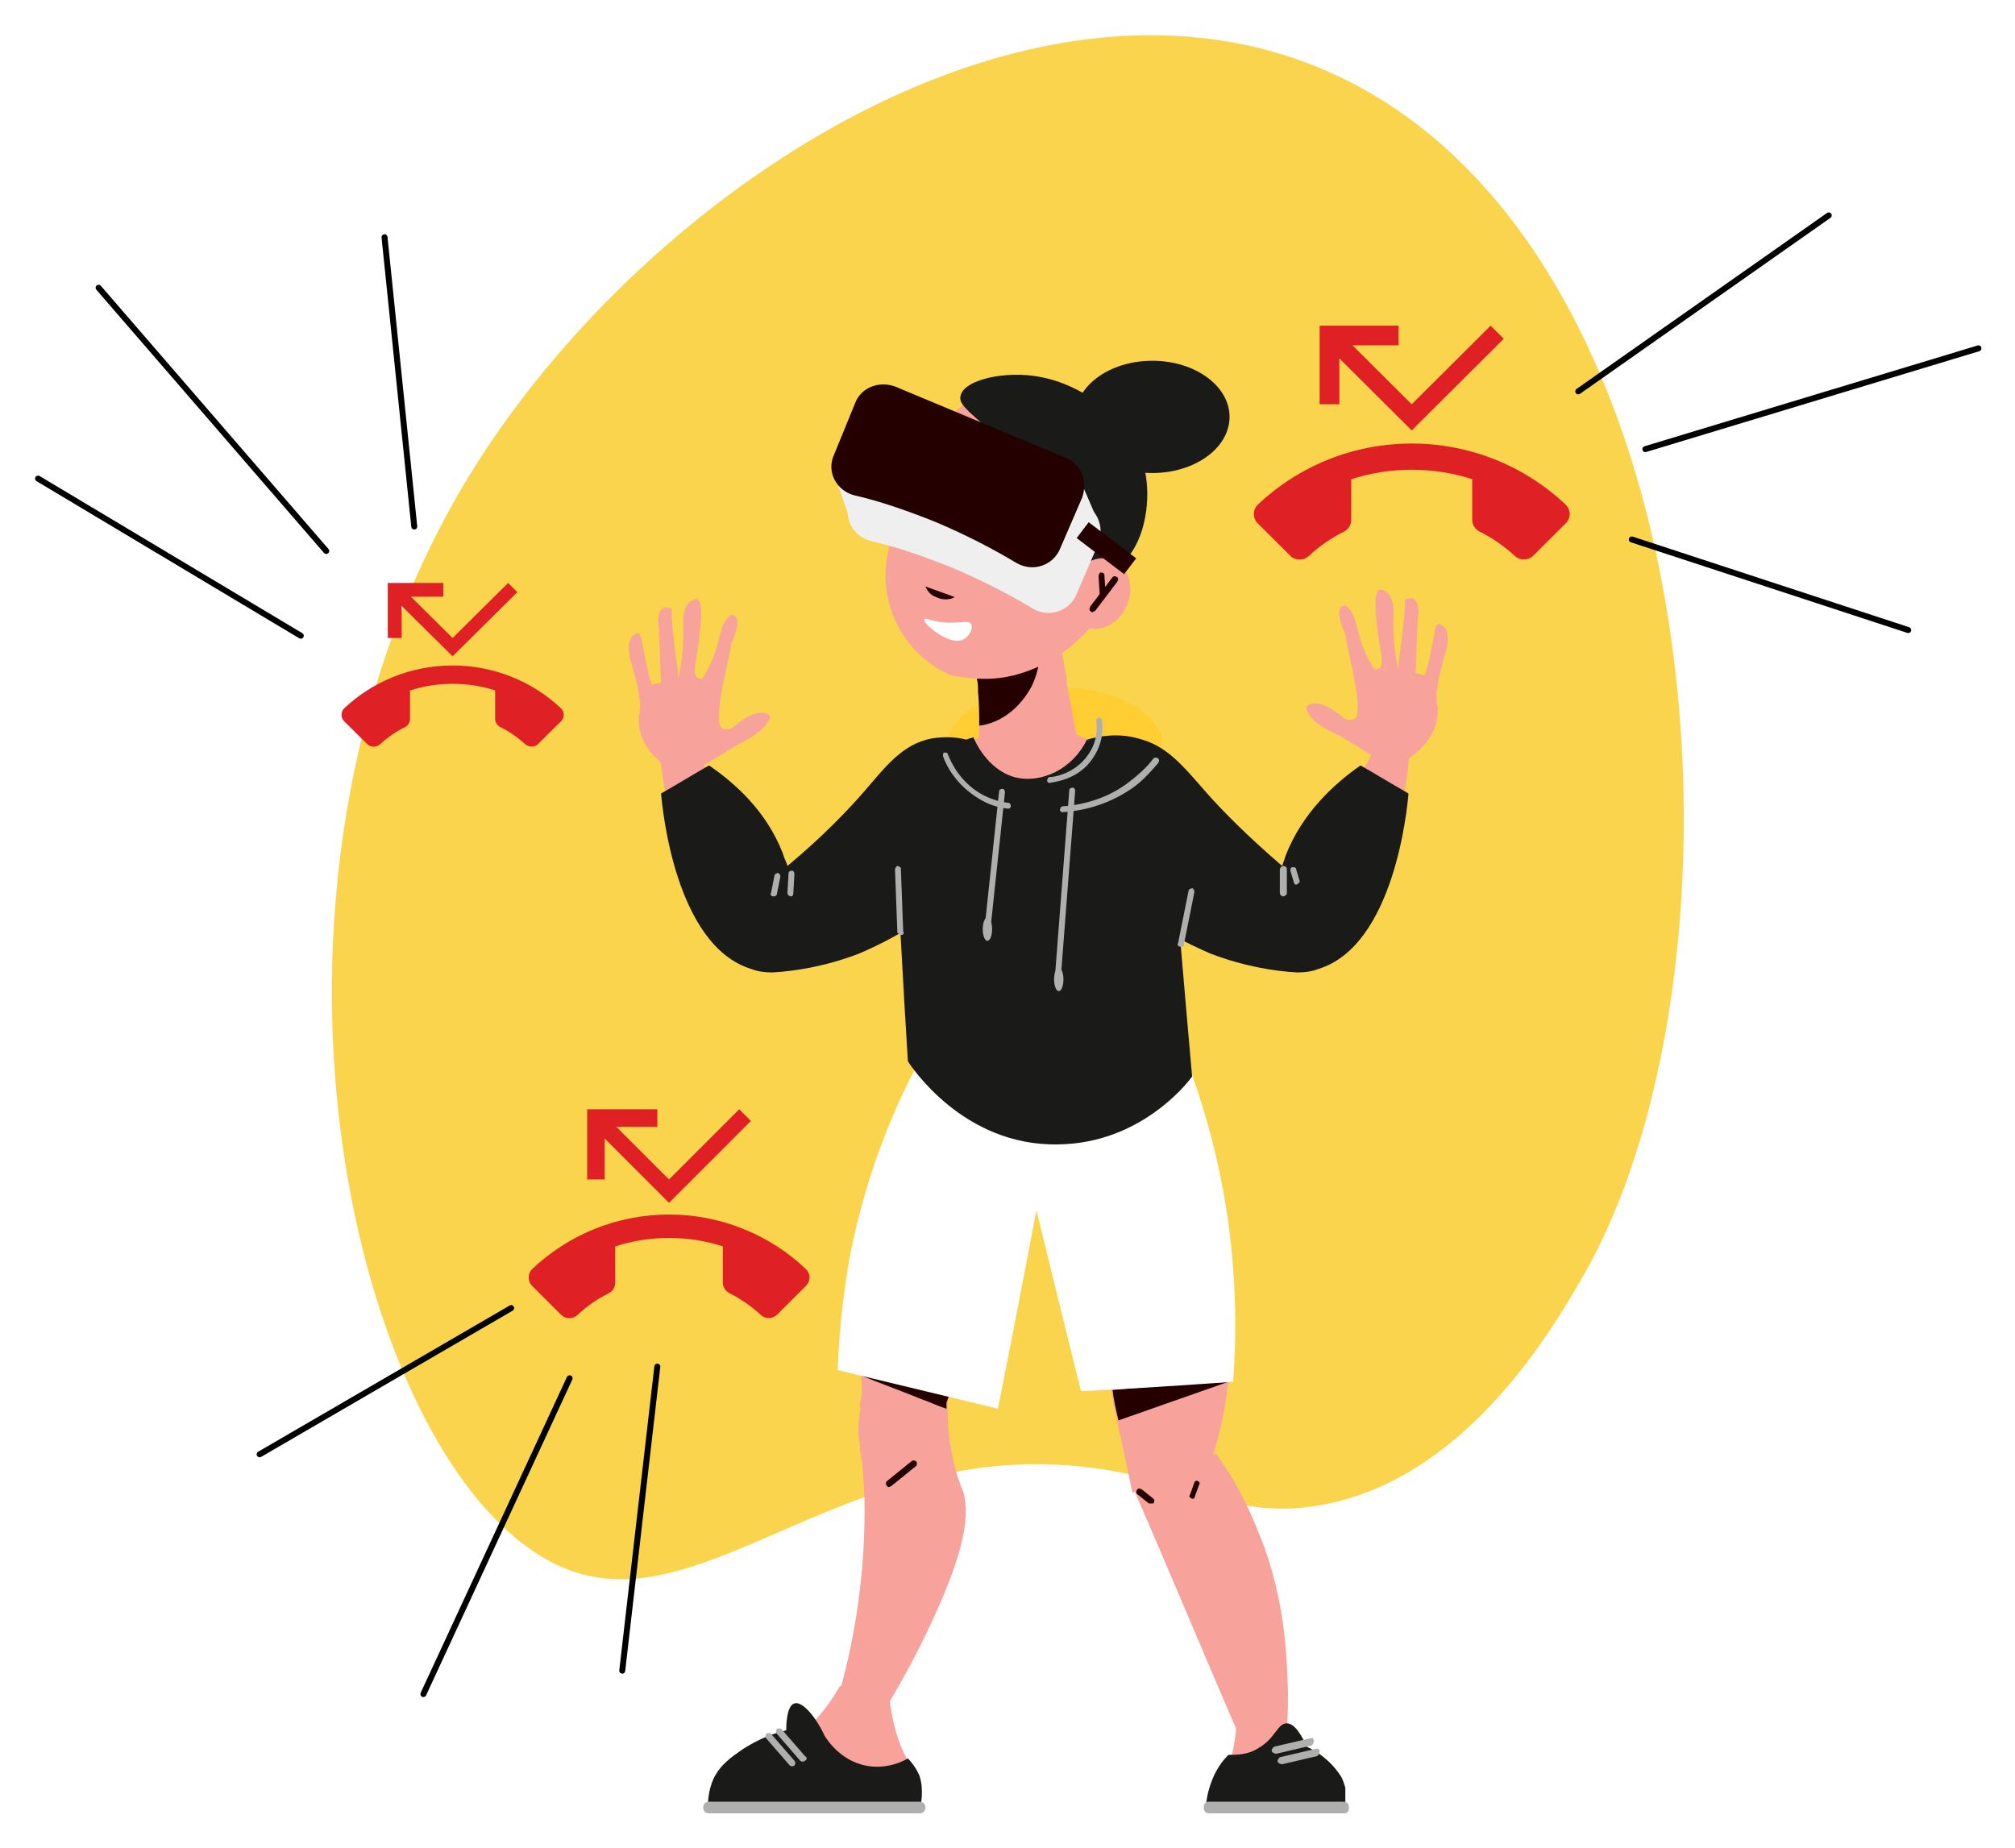 <svg width="338" height="310" viewBox="0 0 338 310" fill="none" xmlns="http://www.w3.org/2000/svg">
<g filter="url(#filter0_d_1543_2251)">
<path d="M216.054 9.442C287.689 32.665 296.621 160.673 265.329 214.464C260.135 223.4 245.541 248.491 221.137 252.565C209.393 254.531 202.35 250.454 191.781 247.858C146.565 236.679 120.97 271.6 96.609 263.777C60.575 252.278 34.52 150.22 79.609 78.344C107.247 34.346 166.498 -6.545 216.054 9.442Z" fill="#FAD44D"/>
<path d="M177.011 134.879C186.981 134.879 195.062 130.487 195.062 125.069C195.062 119.651 186.981 115.259 177.011 115.259C167.042 115.259 158.96 119.651 158.96 125.069C158.96 130.487 167.042 134.879 177.011 134.879Z" fill="#FFCE33"/>
<path d="M212.721 161.564C207.619 158.425 201.929 154.501 196.24 149.4C194.67 148.026 193.296 146.653 191.727 145.083C191.334 144.691 190.942 144.298 190.746 143.906C188.195 141.355 185.841 138.805 183.879 136.254C183.682 132.722 185.056 129.387 187.41 127.425C189.765 125.463 192.316 125.659 192.904 125.659C197.417 130.171 202.126 134.684 206.835 139.197C211.936 144.102 217.037 149.007 222.139 154.109C218.999 156.463 215.86 159.014 212.721 161.564Z" fill="#F7A39C"/>
<path d="M231.557 122.519C233.126 122.911 234.696 123.107 236.462 123.5C236.462 129.974 235.284 138.804 229.398 148.614C227.24 152.342 224.493 155.677 221.943 158.62C221.746 158.816 221.55 159.209 221.158 159.798C221.158 159.798 220.569 160.582 219.392 161.367C216.253 163.133 213.309 162.348 213.309 162.348C211.151 161.76 209.778 159.994 209.385 159.405C209.582 157.835 209.974 156.462 210.17 155.481C210.955 153.323 212.721 149.595 213.113 148.81C213.113 148.614 213.31 148.418 213.506 147.829C213.702 147.437 213.898 147.044 214.094 146.652C218.607 138.019 226.063 135.076 229.987 126.639C230.968 124.873 231.36 123.303 231.557 122.519Z" fill="#F7A39C"/>
<path d="M193.296 154.696C195.847 156.462 198.986 158.228 203.107 159.994C208.797 162.152 213.898 162.937 217.626 163.133C218.999 163.133 220.177 162.937 221.158 162.544C233.911 158.62 236.069 135.468 236.265 133.114C233.518 131.544 230.968 129.974 228.221 128.405C223.708 131.544 218.411 136.449 215.664 143.512C215.468 144.101 215.271 144.69 215.075 145.278C209.385 140.373 205.069 136.057 202.322 132.917C198.202 128.208 195.651 125.069 190.942 123.892C187.607 122.911 184.271 123.499 182.309 124.088C186.037 134.291 189.765 144.493 193.296 154.696Z" fill="#1A1A18"/>
<path d="M156.41 271.83C154.448 276.146 151.505 281.836 147.385 288.507C144.834 288.115 142.283 287.722 139.733 287.526C142.872 277.716 145.03 266.14 145.03 253.19C145.03 250.443 144.834 247.893 144.638 245.342C144.441 244.557 144.245 243.576 144.245 242.595C144.245 242.595 144.245 242.006 144.049 241.222C143.853 239.259 144.245 236.709 144.442 235.532V235.335C144.442 235.335 144.442 235.139 144.442 234.943C147.973 234.747 151.309 234.551 154.84 234.158C156.214 234.158 157.587 233.962 158.961 233.962C158.961 234.158 158.961 234.551 158.961 234.747C158.961 235.139 158.961 235.335 158.961 235.728C158.961 237.886 158.961 240.829 159.745 244.165C160.334 247.304 161.119 249.07 161.708 250.639C162.1 253.19 163.081 257.507 156.41 271.83Z" fill="#F7A39C"/>
<path d="M122.074 303.616H151.505C152.29 302.635 153.074 301.262 153.271 299.496C153.467 297.338 152.486 295.768 152.093 294.983C150.916 292.825 149.739 289.686 149.15 284.584C146.403 283.996 143.657 283.407 140.91 282.818C137.182 289.293 132.865 292.432 129.726 294.002C125.998 295.964 121.485 296.945 120.897 300.084C120.701 301.458 121.289 302.635 122.074 303.616Z" fill="#F7A39C"/>
<path d="M206.05 231.806C205.461 236.711 204.48 241.223 203.303 244.559C203.107 245.344 202.911 245.932 202.714 246.717C201.733 246.913 200.556 247.11 199.379 247.306C196.632 247.698 196.436 247.698 196.043 247.894C194.67 248.287 192.512 248.875 189.961 250.445C189.765 249.464 189.372 247.698 189.176 246.717C188.587 243.97 187.999 241.224 187.41 238.477C187.018 236.711 186.625 235.141 186.429 233.375C184.075 222.192 181.916 210.812 179.562 199.628C186.037 197.47 192.708 195.115 199.183 192.957C201.145 197.077 203.107 201.982 204.48 207.672C206.835 216.502 206.835 224.742 206.05 231.806Z" fill="#F7A39C"/>
<path d="M212.132 259.666C215.86 270.261 215.86 279.286 216.056 283.995C216.056 287.919 215.86 291.058 215.664 293.217L209.581 295.179C203.107 280.267 196.828 265.159 190.353 250.248C190.942 249.267 191.727 248.089 193.1 247.108C193.296 246.912 193.493 246.716 193.689 246.52C198.005 243.381 202.91 243.773 204.088 243.969C204.676 244.754 205.069 245.539 205.657 246.324C208.993 251.425 210.759 256.134 212.132 259.666Z" fill="#F7A39C"/>
<path d="M175.246 187.659C170.537 201.393 165.828 214.932 161.119 228.666C160.726 229.451 160.53 230.432 160.138 231.217C159.942 232.001 159.549 232.786 159.353 233.571C159.157 233.964 159.157 234.356 158.96 234.748C158.96 234.945 158.764 235.141 158.764 235.337C158.764 235.533 158.764 235.533 158.568 235.729C158.372 235.926 158.176 235.926 157.979 236.122C156.802 236.907 154.644 238.084 151.701 238.28C147.777 238.476 145.03 236.514 144.245 235.926C144.245 235.926 144.245 235.926 144.245 235.729C144.245 235.729 144.245 235.533 144.245 235.337C144.638 234.16 144.638 232.59 144.441 230.824C144.441 230.628 144.441 230.432 144.441 230.236C143.264 221.603 142.675 207.476 149.15 192.172C151.505 186.874 154.055 182.165 156.802 178.438C162.885 181.381 168.967 184.52 175.246 187.659Z" fill="#F7A39C"/>
<path d="M198.594 183.343C185.056 184.52 171.322 185.501 157.783 186.678L151.897 146.26C150.131 134.684 158.176 123.893 169.948 122.127C181.524 120.361 192.316 128.405 194.081 140.178C195.455 154.501 197.024 169.02 198.594 183.343Z" fill="#F7A39C"/>
<path d="M202.714 304.204H223.708C224.493 303.223 225.082 301.85 224.689 300.673C224.101 299.496 222.531 299.103 221.354 298.711C219.392 297.926 217.037 295.571 215.86 289.097C213.113 289.097 210.366 289.097 207.423 289.097C207.031 294.59 205.854 297.141 204.676 298.515C204.284 298.907 202.911 300.673 202.714 303.027C202.714 303.616 202.714 304.008 202.714 304.204Z" fill="#F7A39C"/>
<path d="M164.258 122.517V121.536C164.258 119.771 164.258 117.808 164.062 115.846C164.062 115.062 164.062 114.473 163.866 113.688C163.669 110.745 163.277 107.802 162.885 105.251L165.435 105.055L170.929 104.467L173.087 104.27L177.011 103.878C177.796 107.213 178.385 110.745 178.973 114.081C178.973 114.277 178.973 114.473 178.973 114.865C179.562 118.005 180.151 120.948 180.739 124.087C181.132 125.853 181.328 127.619 181.72 129.385C175.834 129.581 169.948 129.777 164.062 130.169C164.062 127.423 164.258 125.068 164.258 122.517Z" fill="#F7A39C"/>
<path d="M173.087 115.062C171.125 118.79 167.79 121.34 164.258 121.733C164.258 119.967 164.258 118.005 164.062 116.043C164.062 115.258 164.062 114.669 163.866 113.885C163.669 110.942 163.277 107.998 162.885 105.448L165.435 105.252L170.929 104.663L173.087 104.467C174.853 107.214 174.853 111.334 173.087 115.062Z" fill="#240100"/>
<path d="M156.606 74.253L150.131 88.969C146.011 98.386 150.132 109.178 159.549 113.298C161.708 113.69 165.239 114.279 169.163 113.494C177.6 111.728 182.505 105.842 183.879 104.076L191.335 87.007C193.689 81.513 192.316 75.234 187.803 71.506C185.841 69.937 183.683 68.367 180.936 66.993C179.17 66.209 177.404 65.62 175.834 65.031C167.986 62.873 159.746 66.993 156.606 74.253Z" fill="#F7A39C"/>
<path d="M155.233 98.386C155.429 98.778 155.821 99.759 156.999 100.152C158.568 100.936 159.942 100.348 160.138 100.152L155.233 98.386Z" fill="#240100"/>
<path d="M158.764 85.632C158.568 85.829 156.999 85.436 153.859 84.455C151.897 83.867 151.309 83.67 151.309 83.278C151.309 82.689 152.878 81.708 154.644 81.904C157.195 82.101 159.157 85.044 158.764 85.632Z" fill="#240100"/>
<path d="M174.068 92.694C173.872 92.89 172.303 92.498 169.163 91.517C167.201 90.928 166.613 90.732 166.613 90.339C166.613 89.751 168.182 88.77 169.948 88.966C172.499 89.358 174.461 92.105 174.068 92.694Z" fill="#240100"/>
<path d="M171.322 97.208C171.125 97.208 170.929 97.208 170.929 97.012C169.556 94.658 167.398 93.873 166.417 94.462C166.024 94.658 165.632 95.05 165.435 95.639C165.239 95.835 165.043 96.031 164.847 95.835C164.651 95.639 164.454 95.442 164.651 95.246C165.043 94.462 165.632 93.873 166.22 93.481C167.986 92.696 170.537 94.069 172.106 96.424C172.303 96.62 172.106 97.012 171.91 97.012C171.518 97.208 171.322 97.208 171.322 97.208Z" fill="#240100"/>
<path d="M166.369 97.159C167.389 97.525 168.483 97.077 168.813 96.159C169.142 95.242 168.582 94.201 167.563 93.835C166.543 93.469 165.449 93.916 165.119 94.834C164.79 95.752 165.35 96.793 166.369 97.159Z" fill="#240100"/>
<path d="M156.999 91.714C156.802 91.714 156.606 91.714 156.606 91.518C155.233 89.164 153.074 88.379 152.093 88.967C151.897 89.164 151.309 89.36 151.112 90.145C150.916 90.341 150.72 90.537 150.524 90.341C150.328 90.145 150.131 89.948 150.328 89.752C150.72 88.771 151.505 88.183 151.897 87.986C153.663 87.201 156.214 88.575 157.783 90.929C157.98 91.126 157.783 91.518 157.587 91.518C157.195 91.714 157.195 91.714 156.999 91.714Z" fill="#240100"/>
<path d="M152.112 91.626C153.132 91.992 154.226 91.544 154.555 90.626C154.885 89.708 154.325 88.667 153.305 88.301C152.285 87.935 151.191 88.383 150.862 89.301C150.532 90.219 151.092 91.26 152.112 91.626Z" fill="#240100"/>
<path d="M155.036 103.88C154.644 104.468 159.353 108.589 161.707 107.215C162.688 106.627 163.277 105.253 162.885 104.665C162.492 104.076 161.511 104.468 159.353 104.468C156.606 104.468 155.233 103.487 155.036 103.88Z" fill="white"/>
<path d="M206.05 231.806C199.967 233.964 193.689 236.122 187.607 238.28C187.214 236.515 186.822 234.945 186.626 233.179C192.904 232.591 199.379 232.198 206.05 231.806Z" fill="#240100"/>
<path d="M160.138 231.216C159.942 232 159.549 232.785 159.353 233.57C159.157 233.963 159.157 234.355 158.961 234.747C158.961 234.944 158.764 235.14 158.764 235.336C158.764 235.728 158.764 235.925 158.764 236.317C158.568 236.317 158.372 236.121 158.176 236.121C156.999 235.728 155.821 235.14 154.644 234.747C151.309 233.374 147.973 232.197 144.638 230.823C149.739 230.823 154.84 231.019 160.138 231.216Z" fill="#240100"/>
<path d="M167.398 236.318C158.372 234.16 149.543 232.002 140.517 229.844C140.714 224.35 141.302 217.875 142.48 211.204C145.423 195.704 150.916 183.539 156.018 174.71C163.277 177.457 170.341 180.4 177.6 183.147C174.265 200.805 170.929 218.66 167.398 236.318Z" fill="white"/>
<path d="M206.835 231.806C198.398 232.394 189.765 232.983 181.328 233.375C177.404 217.679 173.676 202.179 169.752 186.482C179.17 182.558 188.391 178.634 197.809 174.71C200.949 182.362 204.284 192.565 206.05 205.122C207.423 215.521 207.423 224.546 206.835 231.806Z" fill="white"/>
<path d="M199.967 180.596C198.986 181.969 191.138 191.779 177.6 191.976C161.511 192.368 152.682 178.634 152.29 178.045C151.505 165.684 150.916 153.323 150.131 140.766C150.131 139.196 150.327 134.488 153.859 129.975C157.391 125.658 161.707 124.089 163.277 123.696C163.473 124.089 165.435 128.994 170.144 130.367C174.657 131.544 179.954 128.994 182.309 124.089C183.879 124.481 188.784 126.051 192.708 130.956C195.651 134.88 196.436 138.804 196.632 140.57C197.613 153.912 198.79 167.254 199.967 180.596Z" fill="#1A1A18"/>
<path d="M129.137 120.165C128.941 119.772 128.353 119.576 127.96 119.576C127.764 119.576 126.979 119.38 125.213 120.361C124.625 120.753 123.644 121.342 122.859 122.127C122.074 122.519 121.485 122.323 121.093 122.127C120.701 121.931 119.916 120.95 121.682 112.905C121.682 112.905 122.27 110.354 122.663 108C122.859 107.608 124.428 104.076 123.251 103.291C123.055 103.291 122.859 103.095 122.663 103.095C121.682 103.88 121.289 104.665 120.897 106.038C120.504 107.215 120.308 108.785 119.523 110.551C119.131 111.335 118.739 112.513 117.758 113.886C117.561 113.886 117.365 113.886 116.973 113.69C115.992 112.905 116.973 110.551 117.365 106.43C117.561 104.665 117.954 100.937 116.973 100.544C116.58 100.348 116.188 100.74 115.992 100.74C114.226 101.918 114.618 104.272 114.618 106.627C114.618 108.392 114.422 110.747 113.833 113.69C113.637 111.728 113.245 109.57 113.049 107.411C112.852 105.646 112.656 103.88 112.656 102.114C112.068 101.918 111.675 101.918 111.479 101.918C110.694 102.114 110.106 103.487 110.498 105.057C110.694 108.196 110.694 111.335 110.89 114.475C110.302 114.671 109.909 114.671 109.321 114.867C108.536 112.513 108.34 110.551 107.947 109.177C107.751 107.804 107.555 106.234 106.966 106.234C106.574 106.234 105.985 106.823 105.985 106.823C105.397 107.608 105.397 108.589 105.593 110.158C106.574 113.494 107.162 115.848 107.162 116.437C107.162 117.025 107.359 117.418 107.359 117.418C107.359 117.614 107.359 117.614 107.359 117.81C107.359 118.006 107.359 118.203 107.359 118.791C107.359 119.38 107.359 119.576 107.162 119.968C107.162 119.968 107.162 120.361 107.162 121.146C107.359 127.424 115.403 131.152 115.599 129.975C117.561 128.602 123.84 124.874 123.84 124.874C128.353 122.715 129.334 120.557 129.137 120.165Z" fill="#F7A39C"/>
<path d="M219.196 118.595C219.392 118.203 219.98 118.007 220.373 118.007C220.569 118.007 221.354 117.811 223.12 118.792C223.708 119.184 224.689 119.773 225.474 120.557C226.259 120.95 226.848 120.754 227.24 120.557C227.632 120.361 228.417 119.38 226.651 111.336C226.651 111.336 226.063 108.785 225.67 106.431C225.474 106.038 223.905 102.507 225.082 101.722C225.278 101.722 225.474 101.526 225.67 101.526C226.651 102.31 227.044 103.095 227.436 104.469C227.829 105.646 228.025 107.215 228.81 108.981C229.202 109.766 229.594 110.943 230.575 112.317C230.772 112.317 230.968 112.317 231.36 112.121C232.341 111.336 231.36 108.981 230.968 104.861C230.772 103.095 230.379 99.367 231.36 98.975C231.753 98.779 232.145 99.171 232.341 99.171C234.107 100.348 233.715 102.703 233.715 105.057C233.715 106.823 233.911 109.178 234.5 112.121C234.696 110.159 235.088 108 235.284 105.842C235.481 104.076 235.677 102.31 235.677 100.544C236.265 100.348 236.658 100.348 236.854 100.348C237.639 100.544 238.227 101.918 237.835 103.488C237.639 106.627 237.639 109.766 237.443 112.905C238.031 113.102 238.424 113.102 239.012 113.298C239.797 110.943 239.993 108.981 240.386 107.608C240.582 106.234 240.778 104.665 241.367 104.665C241.759 104.665 242.348 105.253 242.348 105.253C242.936 106.038 242.936 107.019 242.74 108.589C241.759 111.924 241.171 114.279 241.171 114.867C241.171 115.456 240.974 115.848 240.974 115.848C240.974 116.045 240.974 116.045 240.974 116.241C240.974 116.437 240.974 116.633 240.974 117.222C240.974 117.811 240.974 118.007 241.171 118.399C241.171 118.399 241.171 118.792 241.171 119.576C240.974 125.855 232.93 129.583 232.734 128.406C230.772 127.032 224.493 123.304 224.493 123.304C219.784 121.342 218.999 119.184 219.196 118.595Z" fill="#F7A39C"/>
<path d="M115.599 122.519C114.03 122.911 112.46 123.107 110.694 123.5C110.694 129.974 111.871 138.804 117.757 148.614C119.916 152.342 122.663 155.677 125.213 158.62C125.409 158.816 125.606 159.209 125.998 159.798C125.998 159.798 126.587 160.582 127.764 161.367C130.903 163.133 133.846 162.348 133.846 162.348C136.005 161.76 137.378 159.994 137.77 159.405C137.574 157.835 137.182 156.462 136.986 155.481C136.201 153.323 134.435 149.595 134.042 148.81C134.042 148.614 133.846 148.418 133.65 147.829C133.454 147.437 133.258 147.044 133.061 146.652C128.549 138.019 121.093 135.076 117.169 126.639C116.188 124.873 115.795 123.303 115.599 122.519Z" fill="#F7A39C"/>
<path d="M153.859 154.696C151.309 156.462 148.169 158.228 144.049 159.993C138.359 162.152 133.258 162.936 129.53 163.133C128.156 163.133 126.979 162.936 125.998 162.544C113.245 158.62 111.087 135.468 110.89 133.113C113.637 131.544 116.188 129.974 118.935 128.404C123.251 131.347 128.549 136.056 131.296 143.12C131.492 143.905 131.884 144.493 132.081 145.278C137.967 140.373 142.087 136.056 144.834 132.917C148.562 128.601 151.309 124.873 156.214 123.892C158.568 123.499 160.726 123.695 162.1 124.088C159.353 134.291 156.606 144.493 153.859 154.696Z" fill="#1A1A18"/>
<path d="M169.163 135.666C167.201 135.47 165.632 134.881 164.062 133.9C160.53 131.742 158.765 128.602 158.176 126.837C158.176 126.64 158.176 126.248 158.372 126.248C158.568 126.248 158.961 126.248 158.961 126.444C159.549 128.014 161.119 131.153 164.454 133.115C165.828 133.9 167.397 134.489 169.163 134.685C169.36 134.685 169.556 134.881 169.556 135.273C169.556 135.47 169.36 135.666 169.163 135.666Z" fill="#AFAFAF"/>
<path d="M178.189 136.254C177.993 136.254 177.797 136.057 177.797 135.861C177.797 135.665 177.993 135.273 178.189 135.273C180.936 135.076 185.252 134.292 189.176 131.349C190.746 130.171 192.316 128.798 193.493 127.228C193.689 127.032 193.885 127.032 194.278 127.228C194.474 127.424 194.474 127.621 194.278 128.013C192.904 129.583 191.531 131.152 189.765 132.33C185.448 135.273 181.132 136.057 178.189 136.254Z" fill="#AFAFAF"/>
<path d="M165.632 155.48C165.239 155.48 165.043 155.284 165.239 154.892L167.594 132.72C167.594 132.524 167.79 132.328 168.182 132.328C168.378 132.328 168.575 132.524 168.575 132.917L166.22 155.088C166.22 155.284 166.024 155.48 165.632 155.48Z" fill="#AFAFAF"/>
<path d="M177.404 163.722C177.011 163.722 176.815 163.526 177.011 163.133L179.366 132.525C179.366 132.329 179.562 132.133 179.954 132.133C180.151 132.133 180.347 132.329 180.347 132.721L177.992 163.329C177.992 163.526 177.796 163.722 177.404 163.722Z" fill="#AFAFAF"/>
<path d="M177.6 166.272C178.034 166.272 178.385 165.393 178.385 164.31C178.385 163.226 178.034 162.348 177.6 162.348C177.167 162.348 176.815 163.226 176.815 164.31C176.815 165.393 177.167 166.272 177.6 166.272Z" fill="#AFAFAF"/>
<path d="M165.632 157.835C166.065 157.835 166.416 156.957 166.416 155.873C166.416 154.79 166.065 153.911 165.632 153.911C165.198 153.911 164.847 154.79 164.847 155.873C164.847 156.957 165.198 157.835 165.632 157.835Z" fill="#AFAFAF"/>
<path d="M151.112 156.853C150.916 156.853 150.72 156.657 150.524 156.461L150.131 145.866C150.131 145.67 150.328 145.277 150.524 145.277C150.72 145.277 151.112 145.474 151.112 145.67L151.505 156.265C151.701 156.657 151.505 156.853 151.112 156.853Z" fill="#AFAFAF"/>
<path d="M198.005 158.817C197.613 158.817 197.417 158.425 197.613 158.228L199.379 149.399C199.379 149.203 199.771 149.007 199.967 149.007C200.164 149.007 200.36 149.399 200.36 149.595L198.594 158.425C198.594 158.817 198.398 158.817 198.005 158.817Z" fill="#AFAFAF"/>
<path d="M215.272 150.379C215.075 150.379 214.683 150.182 214.683 149.79V145.866C214.683 145.67 214.879 145.277 215.272 145.277C215.664 145.277 215.86 145.474 215.86 145.866V149.986C215.664 150.182 215.468 150.379 215.272 150.379Z" fill="#AFAFAF"/>
<path d="M217.43 148.418C217.234 148.418 217.037 148.222 217.037 148.025L216.449 146.063C216.449 145.867 216.449 145.475 216.841 145.475C217.037 145.475 217.43 145.475 217.43 145.867L218.018 147.829C218.018 148.025 217.822 148.221 217.43 148.418C217.626 148.418 217.43 148.418 217.43 148.418Z" fill="#AFAFAF"/>
<path d="M129.726 150.378C129.334 150.378 129.137 149.986 129.334 149.79L129.922 146.847C129.922 146.65 130.315 146.454 130.511 146.454C130.707 146.454 130.903 146.847 130.903 147.043L130.315 149.986C130.315 150.182 130.118 150.378 129.726 150.378Z" fill="#AFAFAF"/>
<path d="M132.669 150.38C132.473 150.38 132.081 150.184 132.081 149.791L132.277 146.456C132.277 146.26 132.473 146.063 132.865 146.063C133.062 146.063 133.258 146.26 133.258 146.652L133.062 149.988C133.062 150.184 132.865 150.38 132.669 150.38Z" fill="#AFAFAF"/>
<path d="M154.252 303.615H118.738C118.738 302.438 118.738 300.476 119.719 298.318C120.897 295.963 122.663 294.786 124.625 293.413C126.194 292.432 128.549 291.058 131.884 290.273C131.884 289.685 131.884 286.153 133.258 285.761C134.435 285.368 136.593 287.526 138.359 291.254C138.751 291.843 141.302 295.963 146.403 296.356C149.15 296.552 151.308 295.571 152.289 294.982C152.878 295.571 153.663 296.552 154.252 297.925C155.036 300.476 154.448 302.83 154.252 303.615Z" fill="#1A1A18"/>
<path d="M154.252 304.204H118.935C118.346 304.204 117.954 303.812 117.954 303.223C117.954 302.635 118.346 302.242 118.935 302.242H154.252C154.84 302.242 155.233 302.635 155.233 303.223C155.233 303.812 154.84 304.204 154.252 304.204Z" fill="#AFAFAF"/>
<path d="M135.024 295.376C134.827 295.573 134.435 295.573 134.239 295.376L130.315 290.864C130.119 290.667 130.119 290.275 130.315 290.079C130.511 289.883 130.903 289.883 131.1 290.079L135.024 294.591C135.416 294.788 135.416 295.18 135.024 295.376Z" fill="#AFAFAF"/>
<path d="M133.258 296.161C133.062 296.357 132.669 296.357 132.473 296.161L128.549 291.648C128.353 291.452 128.353 291.059 128.549 290.863C128.745 290.667 129.137 290.667 129.334 290.863L133.258 295.376C133.454 295.572 133.454 295.964 133.258 296.161Z" fill="#AFAFAF"/>
<path d="M225.67 303.027C217.822 303.027 209.974 303.027 202.322 303.027C202.322 301.85 202.715 299.888 203.696 297.73C204.48 296.16 205.265 295.179 206.05 294.394C207.423 294.394 209.386 294.394 211.151 293.217C213.898 291.647 214.291 289.097 215.86 289.097C216.645 289.097 217.822 289.882 219.196 293.021C220.569 293.609 223.12 295.179 224.886 297.926C225.278 298.515 225.474 299.299 225.67 299.888C225.67 300.869 225.67 302.046 225.67 303.027Z" fill="#1A1A18"/>
<path d="M220.373 292.041C220.373 292.433 220.177 292.629 219.981 292.825L214.094 294.199C213.702 294.199 213.506 294.003 213.31 293.807C213.31 293.414 213.506 293.218 213.702 293.022L219.588 291.648C220.177 291.452 220.373 291.648 220.373 292.041Z" fill="#AFAFAF"/>
<path d="M221.354 293.805C221.354 294.198 221.158 294.394 220.962 294.59L215.075 295.964C214.683 295.964 214.487 295.767 214.291 295.571C214.291 295.179 214.487 294.983 214.683 294.786L220.569 293.413C220.962 293.217 221.354 293.413 221.354 293.805Z" fill="#AFAFAF"/>
<path d="M225.474 304.204H202.714C202.322 304.204 201.929 303.812 201.929 303.419V303.027C201.929 302.635 202.322 302.242 202.714 302.242H225.474C225.866 302.242 226.259 302.635 226.259 303.027V303.419C226.259 304.008 225.866 304.204 225.474 304.204Z" fill="#AFAFAF"/>
<path d="M149.15 249.464C148.954 249.464 148.954 249.464 148.758 249.267C148.562 249.071 148.562 248.679 148.758 248.483L152.878 245.147C153.074 244.951 153.467 244.951 153.663 245.147C153.859 245.343 153.859 245.736 153.663 245.932L149.543 249.267C149.347 249.267 149.347 249.464 149.15 249.464Z" fill="#240100"/>
<path d="M193.1 252.212C192.904 252.212 192.904 252.212 192.708 252.212L190.746 250.642C190.55 250.446 190.55 250.25 190.746 249.857C190.942 249.661 191.138 249.661 191.531 249.857L193.493 251.427C193.689 251.623 193.689 251.819 193.493 252.212C193.297 252.212 193.1 252.212 193.1 252.212Z" fill="#240100"/>
<path d="M199.967 251.427C199.771 251.427 199.771 251.427 199.967 251.427C199.575 251.23 199.379 251.034 199.575 250.838L200.36 248.68C200.36 248.484 200.752 248.287 200.948 248.484C201.145 248.484 201.341 248.876 201.145 249.072L200.36 251.231C200.36 251.427 200.164 251.427 199.967 251.427Z" fill="#240100"/>
<path d="M176.03 131.347C175.834 131.347 175.638 131.151 175.638 130.954C175.638 130.758 175.834 130.366 176.03 130.366C176.815 130.366 180.347 129.777 182.505 126.638C184.075 124.48 184.075 122.125 183.878 120.948C183.878 120.752 184.075 120.359 184.271 120.359C184.467 120.359 184.859 120.556 184.859 120.752C185.056 122.125 185.056 124.676 183.29 127.227C180.935 130.758 177.011 131.151 176.03 131.347C176.226 131.347 176.03 131.347 176.03 131.347Z" fill="#AFAFAF"/>
<path d="M192.316 80.727C192.904 85.632 191.531 92.499 187.214 95.246C186.43 95.638 185.252 96.62 184.075 96.227C181.721 95.442 182.309 91.126 180.151 86.417C178.974 83.866 175.834 80.923 169.556 75.233C162.689 69.151 160.727 67.974 161.119 66.404C161.708 63.657 168.771 62.087 174.657 63.265C182.702 64.834 191.335 71.701 192.316 80.727Z" fill="#1A1A18"/>
<path d="M181.857 105.144C184.433 106.285 187.624 104.719 188.984 101.648C190.345 98.576 189.359 95.161 186.783 94.021C184.206 92.88 181.015 94.445 179.655 97.517C178.295 100.588 179.281 104.003 181.857 105.144Z" fill="#F7A39C"/>
<path d="M183.29 102.702C183.094 102.702 183.094 102.702 182.898 102.506C182.702 102.31 182.702 102.114 182.898 101.721L186.626 96.816C186.822 96.62 187.018 96.62 187.411 96.816C187.607 97.012 187.607 97.209 187.411 97.601L183.683 102.506C183.487 102.506 183.29 102.702 183.29 102.702Z" fill="#240100"/>
<path d="M184.86 100.151C184.664 100.151 184.468 99.954 184.468 99.758L184.271 96.619C184.271 96.423 184.468 96.03 184.664 96.03C185.056 96.03 185.252 96.227 185.252 96.423L185.449 99.562C185.449 99.758 185.252 100.151 184.86 100.151C185.056 100.151 184.86 100.151 184.86 100.151Z" fill="#240100"/>
<path d="M180.543 99.76C179.366 102.507 176.03 103.684 173.284 102.115C169.36 99.76 164.847 97.406 159.745 95.248C154.84 93.286 150.328 91.716 146.011 90.735C143.068 89.95 141.302 86.811 142.676 83.868L146.207 75.235C147.188 72.684 150.131 71.507 152.878 72.488L181.524 84.456C184.075 85.437 185.252 88.38 184.271 91.127L180.543 99.76Z" fill="#EFEFEF"/>
<path d="M184.467 88.184C179.366 90.931 174.265 93.678 169.163 96.621C160.53 93.874 151.701 91.127 143.068 88.577C141.891 85.241 140.713 81.709 139.536 78.374C149.347 79.159 159.353 79.747 169.163 80.532C172.891 79.747 176.619 78.963 180.151 78.178C181.524 81.317 183.094 84.849 184.467 88.184Z" fill="#EFEFEF"/>
<path d="M177.796 92.107C176.619 94.854 173.284 96.031 170.537 94.462C166.613 92.107 162.1 89.753 156.999 87.594C152.093 85.632 147.581 84.063 143.264 83.082C140.321 82.297 138.555 79.157 139.929 76.214L143.46 67.581C144.441 65.031 147.384 63.853 150.131 64.835L178.777 76.803C181.328 77.784 182.505 80.727 181.524 83.474L177.796 92.107Z" fill="#240100"/>
<path d="M190.583 93.664L182.618 87.607L180.599 90.263L188.564 96.319L190.583 93.664Z" fill="#240100"/>
<path d="M193.296 79.354C200.448 79.354 206.246 75.138 206.246 69.936C206.246 64.735 200.448 60.519 193.296 60.519C186.145 60.519 180.347 64.735 180.347 69.936C180.347 75.138 186.145 79.354 193.296 79.354Z" fill="#1A1A18"/>
<path d="M224.667 60.127L236.803 72.211L252.247 56.831L250.041 54.634L236.803 67.817L226.874 57.929H234.596V54.634H221.358V67.817H224.667V60.127ZM262.639 84.669C255.67 78.072 246.418 74.398 236.803 74.408C226.786 74.408 217.695 78.319 210.966 84.669C210.569 85.064 210.326 85.614 210.326 86.229C210.326 86.844 210.569 87.393 210.966 87.789L216.438 93.238C216.835 93.633 217.386 93.875 218.004 93.875C218.6 93.875 219.151 93.633 219.549 93.26C221.292 91.634 223.277 90.272 225.418 89.195C226.146 88.843 226.653 88.096 226.653 87.218V80.406C229.852 79.352 233.272 78.802 236.803 78.802C240.333 78.802 243.753 79.352 246.952 80.384V87.195C246.952 88.052 247.459 88.821 248.188 89.173C250.35 90.249 252.313 91.634 254.079 93.238C254.476 93.633 255.027 93.853 255.623 93.853C256.241 93.853 256.792 93.611 257.19 93.216L262.661 87.767C263.059 87.371 263.301 86.822 263.301 86.207C263.301 85.592 263.037 85.064 262.639 84.669Z" fill="#DF2025"/>
<path d="M264.742 65.657L306.758 36.133M275.992 75.344L331.868 58.436M273.723 90.499C273.723 90.499 301.983 99.762 320.091 105.698" stroke="black" stroke-linecap="round"/>
<path d="M101.432 190.995L112.223 201.786L125.958 188.052L123.996 186.09L112.223 197.862L103.394 189.033H110.261V186.09H98.489V197.862H101.432V190.995ZM135.199 212.911C129.001 207.02 120.774 203.739 112.223 203.748C103.316 203.748 95.232 207.241 89.248 212.911C88.895 213.264 88.679 213.755 88.679 214.304C88.679 214.854 88.895 215.344 89.248 215.697L94.114 220.563C94.467 220.916 94.957 221.132 95.507 221.132C96.037 221.132 96.527 220.916 96.88 220.583C98.43 219.131 100.196 217.914 102.099 216.953C102.747 216.639 103.198 215.972 103.198 215.187V209.105C106.043 208.163 109.084 207.672 112.223 207.672C115.363 207.672 118.404 208.163 121.249 209.085V215.167C121.249 215.933 121.7 216.619 122.348 216.933C124.27 217.895 126.017 219.131 127.586 220.563C127.939 220.916 128.43 221.112 128.96 221.112C129.509 221.112 130 220.897 130.353 220.543L135.219 215.678C135.572 215.324 135.788 214.834 135.788 214.285C135.788 213.735 135.552 213.264 135.199 212.911Z" fill="#DF2025"/>
<path d="M110.261 229.255L104.375 280.268M95.546 231.217L71.02 284.192M85.736 219.444C85.736 219.444 60.026 234.392 43.552 243.97" stroke="black" stroke-linecap="round"/>
<path d="M67.378 101.642L75.918 110.101L86.786 99.335L85.233 97.797L75.918 107.025L68.931 100.104H74.365V97.797H65.049V107.025H67.378V101.642ZM94.099 118.821C89.194 114.204 82.684 111.632 75.918 111.639C68.868 111.639 62.472 114.377 57.736 118.821C57.457 119.098 57.286 119.483 57.286 119.913C57.286 120.344 57.457 120.728 57.736 121.005L61.587 124.82C61.866 125.096 62.254 125.266 62.689 125.266C63.108 125.266 63.496 125.096 63.776 124.835C65.002 123.697 66.4 122.743 67.906 121.99C68.418 121.744 68.775 121.221 68.775 120.605V115.838C71.027 115.099 73.433 114.715 75.918 114.715C78.402 114.715 80.808 115.099 83.06 115.822V120.59C83.06 121.19 83.417 121.728 83.929 121.974C85.451 122.728 86.833 123.697 88.075 124.82C88.354 125.096 88.742 125.25 89.162 125.25C89.596 125.25 89.984 125.081 90.264 124.804L94.115 120.99C94.394 120.713 94.565 120.329 94.565 119.898C94.565 119.467 94.378 119.098 94.099 118.821Z" fill="#DF2025"/>
<path d="M50.454 106.647L6.385 80.286M54.723 92.429L16.538 48.272M69.49 88.334C69.49 88.334 66.449 58.75 64.501 39.794" stroke="black" stroke-linecap="round"/>
</g>
<defs>
<filter id="filter0_d_1543_2251" x="0.885" y="0.905" width="337.115" height="308.799" filterUnits="userSpaceOnUse" color-interpolation-filters="sRGB">
<feFlood flood-opacity="0" result="BackgroundImageFix"/>
<feColorMatrix in="SourceAlpha" type="matrix" values="0 0 0 0 0 0 0 0 0 0 0 0 0 0 0 0 0 0 127 0" result="hardAlpha"/>
<feOffset/>
<feGaussianBlur stdDeviation="2.5"/>
<feComposite in2="hardAlpha" operator="out"/>
<feColorMatrix type="matrix" values="0 0 0 0 0 0 0 0 0 0 0 0 0 0 0 0 0 0 0.25 0"/>
<feBlend mode="normal" in2="BackgroundImageFix" result="effect1_dropShadow_1543_2251"/>
<feBlend mode="normal" in="SourceGraphic" in2="effect1_dropShadow_1543_2251" result="shape"/>
</filter>
</defs>
</svg>
